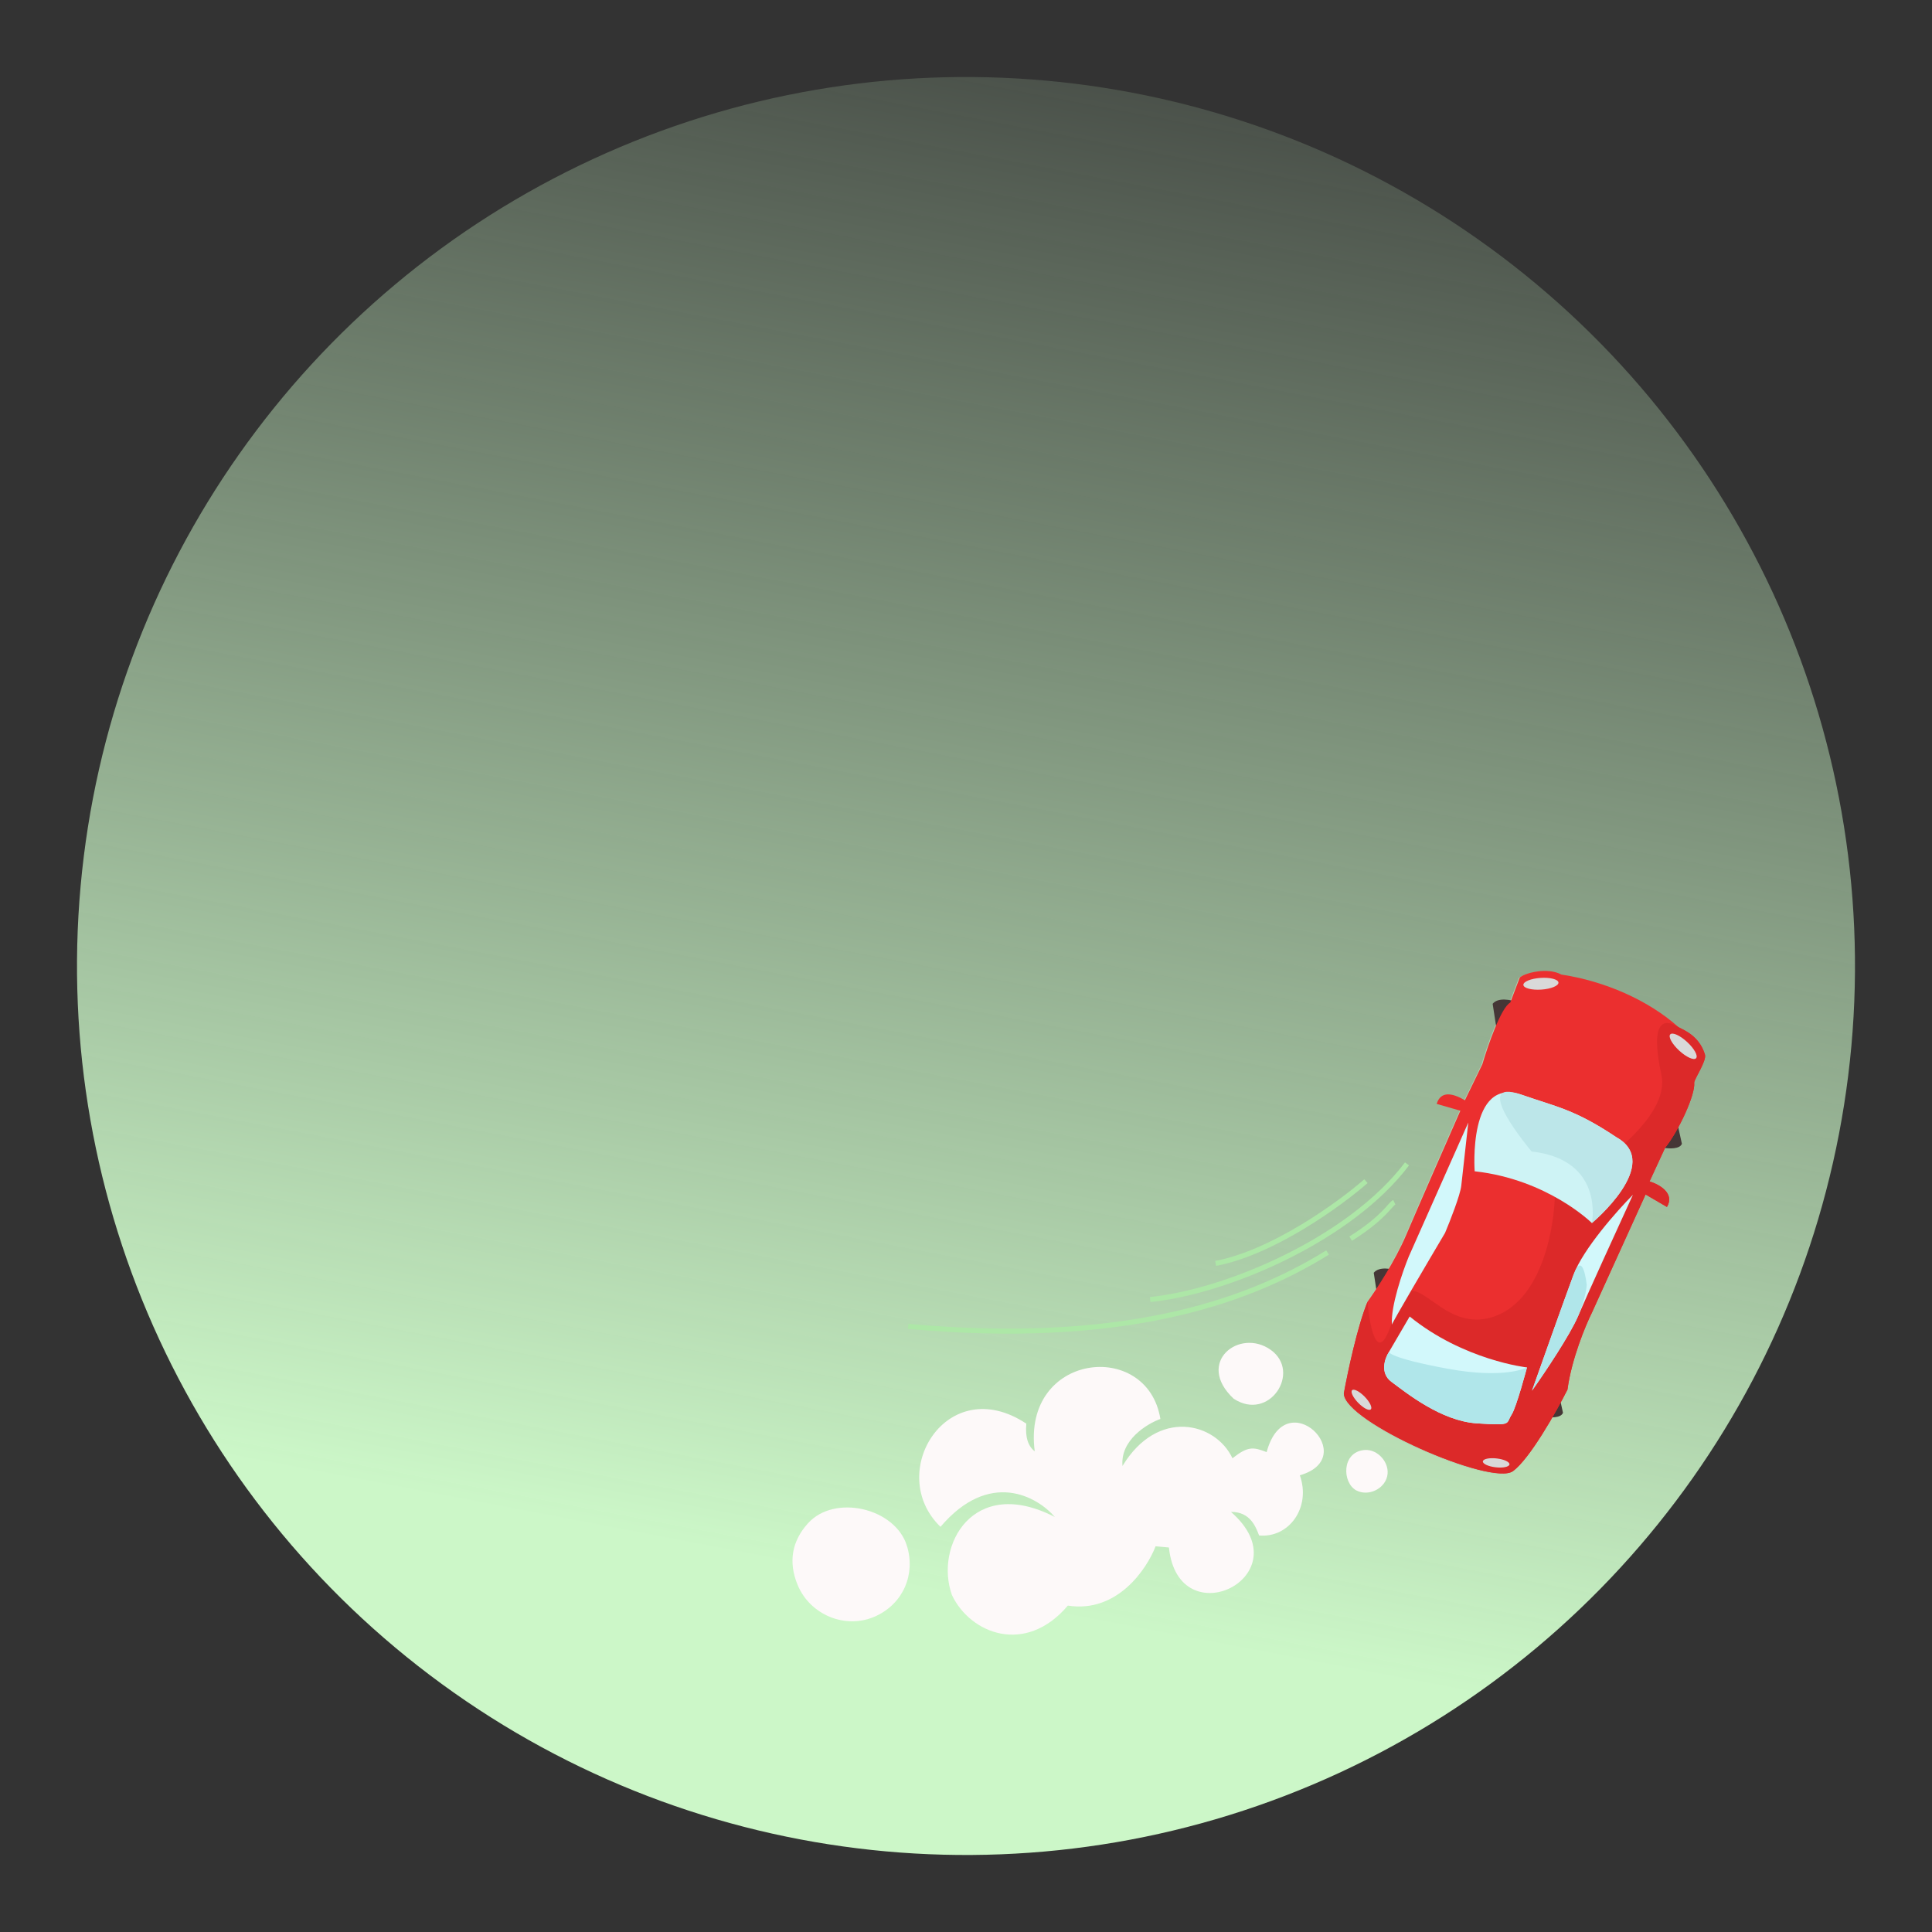 <svg width="1154" height="1154" viewBox="0 0 1154 1154" fill="none" xmlns="http://www.w3.org/2000/svg">
<rect x="0" y="0" width="1154" height="1154" fill="#333333" stroke="none"/>
<g id="circle">
<circle id="Ellipse 6" cx="577" cy="577" r="531" transform="rotate(5.168 577 577)" fill="url(#paint0_linear_2_34)"/>
<g id="car">
<path id="body-shadow" d="M816.254 777.847C810.202 792.468 804.307 820.455 802.117 832.621C802.226 849.738 890.515 888.227 903.104 879.062C913.176 871.73 929.02 843.541 935.684 830.363C938.114 812.12 946.489 791.988 950.373 784.203L982.346 713.804C983.5 710.5 984.721 706.019 984.721 706.019L993.998 685.921C1002.17 675.762 1012.11 654.228 1011.39 647.105C1011.19 645.114 1018.96 634.057 1017.8 630.209C1014.49 619.277 1005.65 615.779 1002.01 613.865C984.173 597.796 957.781 586.31 932.05 582.444C923.702 577.894 910.019 581.504 907.203 584.21L901.515 599.173C895.95 602.176 888.078 625.013 884.839 636.056L874.402 657.535C874.402 657.535 873.794 659 871.696 663.774C863.615 682.161 845.819 722.776 839.281 738.148C832.743 753.52 821.206 771.019 816.254 777.847Z" fill="#B5D2B2"/>
<path id="wheels-font" d="M906.051 598.521L907.236 611.094L999.258 658.93L1004.61 683.191C1003.41 686.455 996.891 686.154 993.781 685.595L988.597 670.775L895.411 624.496L891.577 599.582C894.79 595.56 902.565 597.199 906.051 598.521Z" fill="#453636"/>
<path id="wheels-back" d="M835.023 759.185L836.208 771.757L928.23 819.594L933.585 843.854C932.384 847.118 925.863 846.817 922.753 846.258L917.568 831.438L824.383 785.159L820.548 760.245C823.762 756.223 831.537 757.862 835.023 759.185Z" fill="#453636"/>
<path id="body" d="M816.835 777.52C810.783 792.141 804.888 820.127 802.698 832.293C802.807 849.41 891.096 887.899 903.685 878.734C913.757 871.402 929.601 843.213 936.265 830.035C938.695 811.792 947.07 791.661 950.954 783.876L982.927 713.477L995.682 720.932C1000.63 712.627 990.823 707.312 985.302 705.692L994.579 685.594C1002.75 675.434 1012.69 653.9 1011.97 646.778C1011.77 644.787 1019.55 633.729 1018.38 629.882C1015.07 618.949 1006.23 615.452 1002.59 613.537C984.755 597.469 958.362 585.983 932.632 582.116C924.283 577.566 910.6 581.177 907.784 583.882L902.096 598.845C896.531 601.849 888.659 624.686 885.42 635.729L874.983 657.207C867.43 652.745 860.517 651.575 858.142 659.36L872.277 663.447C864.196 681.833 846.4 722.449 839.862 737.821C833.324 753.192 821.787 770.692 816.835 777.52Z" fill="#EB2F2F"/>
<path id="body-shadow_2" d="M816.835 777.52C810.783 792.141 804.888 820.127 802.698 832.293C802.807 849.41 891.096 887.899 903.685 878.734C913.757 871.402 929.601 843.213 936.265 830.035C938.695 811.792 947.07 791.661 950.954 783.876L982.927 713.477L995.682 720.932C1000.63 712.627 990.823 707.312 985.302 705.692L994.579 685.593C1002.75 675.434 1012.69 653.9 1011.97 646.778C1011.77 644.787 1019.55 633.729 1018.38 629.882C1015.07 618.949 1006.23 615.452 1002.59 613.537C993.649 607.969 985.417 609.616 992.372 642.083C997.937 668.057 952.283 699.506 928.761 711.984C928.686 732.266 921.502 775.47 893.364 786.026C858.191 799.221 843.948 746.324 832.461 786.3C823.272 818.28 818.215 793.772 816.835 777.52Z" fill="#DC2929"/>
<g id="windows-group">
<g id="windows">
<path d="M863.163 736.386C852.635 754.165 831.544 790.021 831.412 791.214C830.617 780.259 837.781 759.557 841.463 750.576L877.025 670.514L872.827 708.282C872.209 713.847 866.127 729.337 863.163 736.386Z" fill="#D2F8FB"/>
<path d="M942.672 785.973C937.768 797.502 922.222 820.593 915.062 830.697C920.934 814.077 934.114 776.973 939.857 761.513C945.6 746.053 965.92 723.157 975.363 713.642C966.509 732.949 947.575 774.445 942.672 785.973Z" fill="#D2F8FB"/>
<path d="M829.589 807.613L842.013 786.355C874.313 812.584 912.081 816.782 912.081 816.782C912.081 816.782 905.829 840.437 902.914 844.942C899.269 850.574 903.686 851.568 882.208 850.187C860.729 848.805 839.968 831.908 831.134 825.392C824.067 820.18 827.159 811.367 829.589 807.613Z" fill="#D2F8FB"/>
</g>
<g id="windows-shadow">
<path d="M942.672 785.973C937.768 797.502 922.222 820.593 915.062 830.697C920.934 814.077 934.114 776.973 939.857 761.513C945.6 746.053 947.752 767.421 947.752 767.421C947.752 767.421 947.575 774.445 942.672 785.973Z" fill="#B0E6EA"/>
<path d="M829.589 807.613C829.589 807.613 830.196 811.202 864.706 817.553C899.215 823.905 912.081 816.782 912.081 816.782C912.081 816.782 905.829 840.437 902.914 844.942C899.269 850.574 903.686 851.568 882.208 850.187C860.729 848.805 839.968 831.908 831.134 825.392C824.067 820.18 827.159 811.367 829.589 807.613Z" fill="#B0E6EA"/>
</g>
<path id="window" d="M909.051 653.951C876.61 642.567 880.834 699.613 880.834 699.613C924.565 704.474 950.846 730.537 950.846 730.537C950.846 730.537 993.53 695.035 965.591 679.353C940.303 662.456 929.872 661.257 909.051 653.951Z" fill="#CEF3F5"/>
<path id="window-shadow" d="M909.051 653.951C876.61 642.567 914.847 687.799 914.847 687.799C958.578 692.659 950.846 730.537 950.846 730.537C950.846 730.537 993.53 695.035 965.591 679.353C940.303 662.456 929.872 661.257 909.051 653.951Z" fill="#BCE6E9"/>
</g>
<g id="back-lights">
<ellipse id="Ellipse 3" cx="893.671" cy="873.788" rx="7.992" ry="2.664" transform="rotate(6.532 893.671 873.788)" fill="#D9D9D9"/>
<ellipse id="Ellipse 4" cx="813.211" cy="836.103" rx="7.992" ry="2.664" transform="rotate(45.67 813.211 836.103)" fill="#D9D9D9"/>
</g>
<g id="front-lights">
<ellipse id="Ellipse 1" cx="920.404" cy="587.602" rx="10.5" ry="3.5" transform="rotate(-3.852 920.404 587.602)" fill="#D9D9D9"/>
<ellipse id="Ellipse 2" cx="1005.37" cy="624.964" rx="10.5" ry="3.5" transform="rotate(42.752 1005.37 624.964)" fill="#D9D9D9"/>
</g>
</g>
<g id="Vector 7">
<path d="M613.024 850.356C565.66 818.962 528.523 879.865 561.764 911.989C590.973 877.681 619.472 893.78 630.071 906.118C581.18 880.9 558.045 923.422 568.619 952.773C579.584 975.854 612.545 988.876 637.836 959.033C667.136 963.691 684.98 937.358 690.24 923.609L698.207 924.329C703.846 978.558 779.018 941.177 735.272 903.082C746.933 902.931 750.169 912.294 752.073 917.152C770 918.773 783.209 900.389 776.41 881.198C813.525 870.498 767.919 825.206 756.577 867.355C748.427 864.209 745.349 863.83 736.162 871.032C726.058 849.534 691.488 840.885 670.481 875.634C669.061 860.244 684.97 850.504 693.102 847.557C685.384 799.668 610.334 807.941 618.057 866.876C614.298 864.026 612.259 858.821 613.024 850.356Z" fill="#FDF9F9"/>
<path d="M736.87 835.451C713.728 813.778 740.4 792.909 759.083 806.333C777.468 819.543 758.198 849.429 736.87 835.451Z" fill="#FDF9F9"/>
<path d="M814.926 866.106C801.135 867.369 801.677 885.882 810.23 890.281C817.229 893.882 826.705 889.548 828.559 881.898C830.479 873.98 823.04 865.363 814.926 866.106Z" fill="#FDF9F9"/>
<path d="M541.671 923.225C534.624 900.661 498.488 892.318 482.635 909.853C472.913 920.607 470.863 933 476.315 946.433C483.749 964.75 505.4 973.608 523.311 965.242C539.536 957.665 547.008 940.318 541.671 923.225Z" fill="#FDF9F9"/>
</g>
<path id="Vector 10" d="M815.893 705.54C800.267 719.188 760.432 748.118 726.104 754.653M840.423 695.208C806.765 739.858 733.21 771.561 687.003 776.218M832.829 718.117C830.204 719.386 826.994 727.128 806.765 739.858M542.47 792.265C667.46 803.569 742.747 779.352 792.962 748.148" stroke="#ADE7A7" stroke-width="3"/>
</g>
<defs>
<linearGradient id="paint0_linear_2_34" x1="682.546" y1="960.369" x2="787.426" y2="-103.001" gradientUnits="userSpaceOnUse">
<stop stop-color="#CCF7C8"/>
<stop offset="1" stop-color="#CCF7C8" stop-opacity="0"/>
</linearGradient>
</defs>
</svg>
